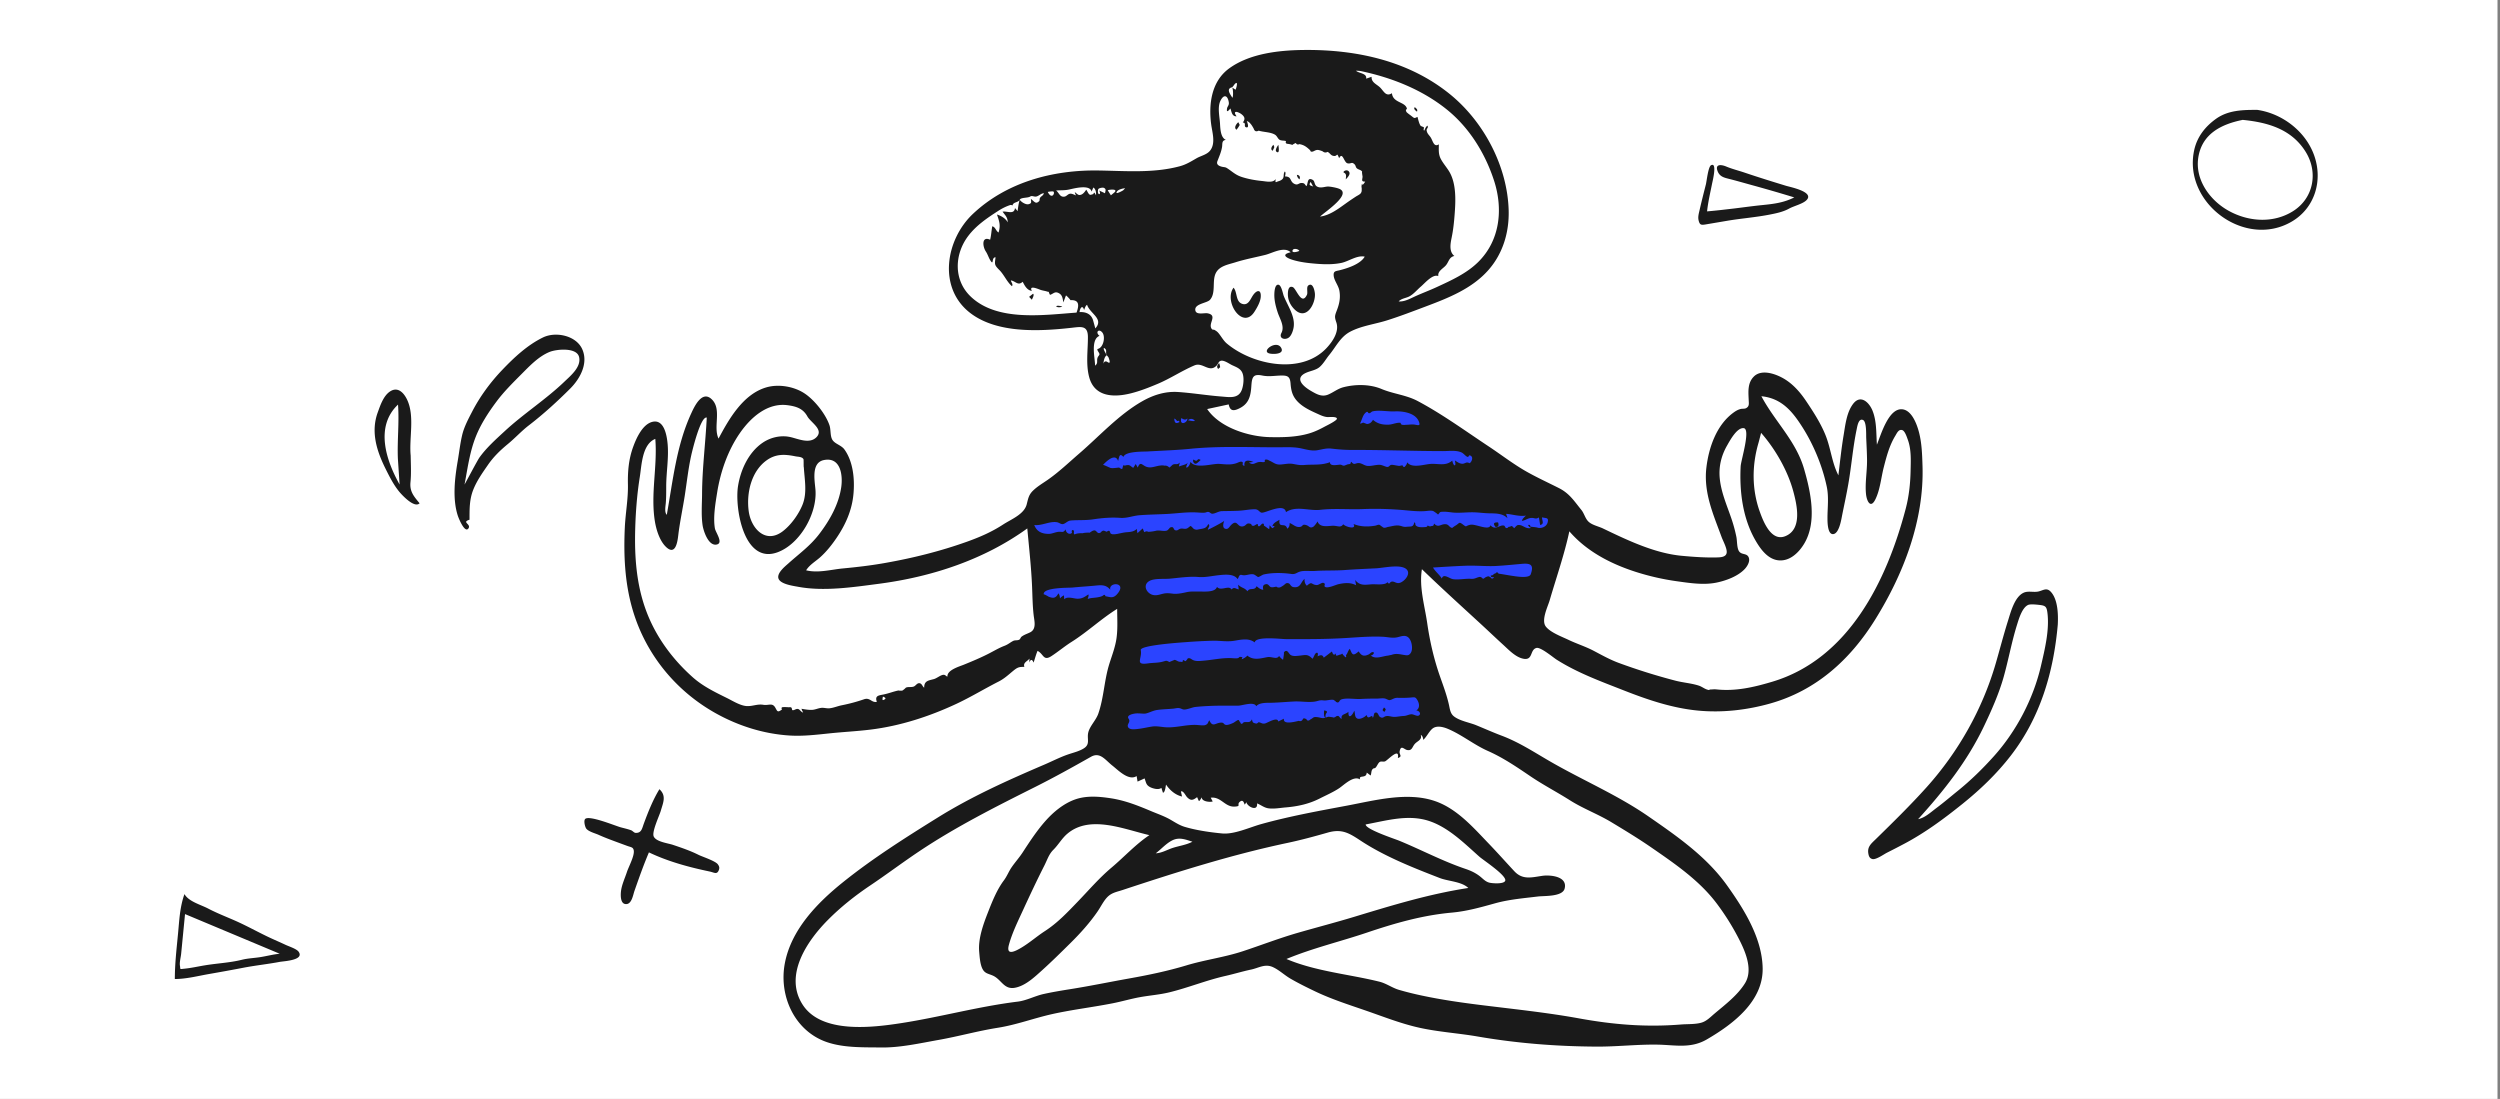 <svg xmlns="http://www.w3.org/2000/svg" width="455" height="200" viewBox="0 0 455 200">
    <rect x="0" y="0" width="455" height="200" fill="#808080" stroke="none"/>
    <g fill="none" fill-rule="evenodd">
        <path fill="#FFF" d="M0 0h454.545v200H0z"/>
        <g fill-rule="nonzero">
            <path fill="#2B44FF" d="M187.295 91.55l2.579 26.043 14.043-8.013v24.974c0 .46-.273 2.04 0 2.438.231.338 1.946.347 2.352.404 2.647.37 5.3.7 7.956.994 7.002.773 14.496 1.881 21.525.992 6.11-.772 12.032-2.945 17.614-5.474a97.456 97.456 0 0 0 5.789-2.853c.402-.215 1.861-.723 2.08-1.161.179-.358-.24-1.616-.296-1.992l-.708-4.759-3.294-22.149 6.223 6.215c.488.486 1.413 1.869 2.088 2.084.495.159 1.72-.331 2.208-.425l10.572-2.037c.82-.158 2.67-.152 3.363-.648.372-.268.39-.811.521-1.326l2.579-10.101c.154-.607 1.018-2.519.799-3.13-.08-.218-.46-.368-.694-.51L268.64 81.37l-8.74-5.338c-1.22-.746-2.72-2.089-4.102-2.506-.858-.259-2.107-.065-2.996-.09l-5.415-.155c-.283-.008-1.273-.21-1.51-.043-.198.139-.116.332-.181.662-.159.807-.16 1.677-.238 2.495-.063.657.062 1.862-.235 2.457-.189.38.051.228-.205.412-.304.219-1.277.148-1.64.19l-5.306.617c-2.103.244-4.23.703-6.343.491-3.203-.32-6.656-.304-9.802-.978-.817-.176-1.112-.636-1.742-1.266-1.23-1.229-2.45-2.472-3.693-3.688-.61-.596-.349-.495-.977-.269-.788.283-1.587.967-2.3 1.401l-8.196 4.993-16.68 10.16-1.043.635"/>
            <path fill="#1A1A1A" d="M346.828 92.63c-3.438 13.053-10.354 27.286-24.285 31.447-3.387 1.011-6.682 1.775-10.2 1.39-.335-.037-.615.01-.934.016-.57.01-.078.216-.718.018-.499-.154-.966-.54-1.485-.71-1.383-.452-2.857-.54-4.262-.905a110.06 110.06 0 0 1-10.355-3.245c-1.575-.583-3.022-1.395-4.504-2.176-1.506-.794-3.102-1.287-4.625-2.015-1.204-.576-3.266-1.326-4.112-2.406-.902-1.151.346-3.602.703-4.826 1.214-4.165 2.659-8.269 3.57-12.517 3.15 3.65 7.52 5.91 12.045 7.368a44.91 44.91 0 0 0 7.534 1.72c2.318.325 4.82.718 7.143.257 1.755-.348 3.957-1.154 5.21-2.493.447-.478.983-1.355.733-2.05-.318-.88-1.245-.466-1.746-1.124-.437-.573-.369-1.913-.508-2.61a27.267 27.267 0 0 0-.997-3.625c-.802-2.308-1.8-4.621-2.04-7.077-.208-2.131.277-4.146 1.34-5.995.502-.874 1.764-3.252 2.995-3.153 1.352.108-.471 5.806-.531 6.969-.236 4.607.382 9.516 2.746 13.555.905 1.546 2.214 3.346 4.147 3.538 2.047.203 3.699-1.408 4.673-3.038 2.378-3.976 1.18-9.432-.025-13.6-1.477-5.112-5.333-8.637-7.77-13.229 3.64.366 5.588 2.678 7.456 5.612 2.057 3.23 3.658 7.107 4.447 10.864.399 1.899.123 3.805.126 5.723 0 .636 0 2.986 1.04 2.894 1.109-.1 1.49-2.75 1.653-3.558.374-1.854.779-3.709 1.103-5.572.576-3.297.831-6.674 1.52-9.948.116-.554.348-2.09 1.176-1.675.64.32.537 2.695.56 3.247.057 1.36.138 2.72.149 4.082.016 2.019-.386 4.108-.189 6.114.13 1.31.833 2.759 1.705.991.865-1.753 1.041-3.94 1.523-5.825.507-1.979 1.03-3.988 2.105-5.746.298-.487.618-1.262 1.281-1.032.482.167.837 1.308.986 1.71.672 1.821.558 3.846.515 5.751-.051 2.336-.302 4.62-.898 6.883zm-67.046 3.387c-.183-.06-.964-.133-1.157-.15-.227-.02.03-.438-.519-.32a.872.872 0 0 0 .565.527c-.825.279-1.434-.41-1.999-.5-.54-.085-.563 0-1.096.57-.578-.704-.47-.264-.944-.264-.173 0-.18.261-.462.23-.245-.027-.271-.4-.416-.444-.788-.238-1.599.962-2.492-.079-.217 1.083-2.698-.274-3.653-.083-1 .199-.568.558-1.377-.056-.77-.584-.556-.196-1.452.282.021-.01-.506.345-.457.35-.62-.072-.585-.713-1.37-.68-.832.037-1.187.689-1.948-.113-.166.6-.2.342-.59.493a.563.563 0 0 1-.563-.169.409.409 0 0 1-.322.304c-.425.038-1.222.097-1.608-.107-.579-.308-.113-.425-.515-.77-.18.951-.574.749-1.406.838-.635.068-.774-.127-1.38-.222-.597-.093-1.369.139-1.951.238-.24.04-.562.208-.807.15-.22-.054-.315-.225-.447-.27-.16-.054-.126-.194-.402-.261-.19-.047-.532.132-.722.163-1.358.22-2.661.222-3.956-.312.638 1.121-1.491.516-1.87.052-.475.743-1.049.219-2.005.277-.92.055-2.305.337-2.678-.81-.073.234-.596.91-.804 1.013-.603.3-.675-.143-1.236-.323-.764-.246-.604.22-1.078.315-.8.16-1.231-.403-1.938-.702-.03.465-.045.751-.447 1.04-.357-1.296-1.628.107-1.41-1.627-.483.315-1.164.557-1.302 1.194.81-.222.086.306.053.324-.107.056-.468-.451-.552-.523l-.069.718c-.322-.161-.625-.45-.886-.594-.236-.13.102-.401-.296-.42-.21-.01-.429.444-.65.483-.336.06-.174-.424-.315-.408-.215.025-.565.339-.727.333-.533-.02-.172-.268-.578-.381-.727-.203-.68.271-1.202.443-1.194.392-1.074-1.412-2.289-.21-.29.289-.477.733-.876.708-.824-.051-.535-1.029-.367-1.507.173.085-3.013 1.722-2.987 1.658.02-.393.52-.696.073-1.044-.366.786-.751.8-1.596.946-.41.07-.491.166-.93-.005-.28-.108-.468-.555-.746-.58.038.004-.473.393-.551.428-.46.207-.753-.028-1.2.057-.382.073-.532.398-.912.309-.507-.119-.21-.724-.907-.555-.238.058-.382.517-.757.612-.586.148-1.304-.128-1.922.016a6.939 6.939 0 0 1-1.286.187c-.347.02-.204-.25-.843.068l-.27-.683-.96.863c-.06-.258-.1-.519-.116-.783-.476.478-1.077.56-1.718.602-.694.047-1.212.198-1.887.325-.214.04-.764.104-.94.03.026.01-.328-.137-.221-.11a4.485 4.485 0 0 1-.128-.285c-.06-.27-.254-.281-.581-.036-.17-.026-.498-.248-.667-.193-.436.14-.377.48-.811.43-.282-.033-.425-.45-.719-.477-.449-.043-.838.459-1.242.568 1.23-.333-1.595-.074-.717-.051-.575-.015-1.173-.044-1.705.214-.294-.2.063-.605-.234-.771-.27-.151-.29.247-.322.256.17-.048.085.29-.085.351-.53.188-.954-.29-.981-.763-.45.677-.577.405-1.24.447-.652.041-1.215.383-1.869.377-1.292-.012-2.169-.461-2.6-1.615 1.377.168 2.763-.718 4.109-.509.442.069.719.4 1.106.342.478-.073.811-.594 1.424-.65 1.35-.124 2.682-.003 4.042-.21 1.625-.248 3.32-.394 4.96-.274 1.268.093 2.294-.391 3.58-.484 1.661-.122 3.337-.143 5.002-.23 1.71-.09 3.55-.363 5.257-.276.532.028.99.08 1.519.048.223-.013.435-.165.67-.142.305.03.436.342.753.33.538-.018 1.114-.461 1.754-.473 1.052-.02 2.1-.018 3.155-.078.929-.052 1.924-.27 2.848-.257.652.008.813.563 1.194.62.683.104 4.14-1.864 4.439-.098 1.8-1.232 4.214-.189 6.217-.42 2.574-.297 5.195-.033 7.786-.138 2.637-.108 5.35-.008 7.975.24 1.088.103 2.14.2 3.23.137.486-.027 1.049-.152 1.535-.04.118.028 1.02.657.908.675.492-.442.159-.507 1.026-.53.668-.017 1.3.127 1.964.167 1.192.07 2.394-.095 3.583-.059.994.03 1.965.177 2.964.185 1.076.007 2.347.038 3.126.905l-.247-.817c1.202.094 2.39.523 3.604.322-.307.295-.62.535-.737.967.655-.083 1.099-.54 1.789-.544.579-.004.7.287 1.31-.088l.227 1.38c.847-.2.29-.832.353-1.4.688.206 1.27-.031 1 .959-.21.763-1.163 1.14-1.88.907zm-1.19 8.504c-.295.83-2.85.355-3.454.268-.78-.113-1.673-.293-2.392-.382a1.255 1.255 0 0 0-.31-.292.74.74 0 0 1-.343.268c-.33.072-.33.412-.764.337-.02.504.33.218.598.4-.676.454-.367-.068-.746-.06a.368.368 0 0 0-.393-.156c-.214.055-.41.146-.59.274-.17.178-.315.188-.435.028a.752.752 0 0 0-.423-.215c-.666.108-.852.404-1.602.355-1.071-.069-2.23.214-3.285.065-.654-.092-1.746-1.12-2.043-.118-.452-.742-1.172-1.247-1.604-2.005 2.015-.117 4.03-.256 6.047-.328 1.766-.064 3.698.135 5.349.051 1.546-.078 3.183-.248 4.762-.39 1.673-.149 2.227.218 1.628 1.9zm-52.58.122c.731.203 1.428-.256 2.138-.111.234.048.72.475.827.483.195.016.77-.404 1.016-.46 1.56-.355 3.448-.317 5.006-.099.826.116.953-.262 1.674-.446.75-.191 1.814-.044 2.603-.097 1.857-.124 3.712-.035 5.556-.171 1.892-.14 3.776-.215 5.67-.312 1.29-.067 4.389-.803 5.458.155.882.79-.254 2.16-1.136 2.473-.66.234-.975-.258-1.465-.211-.557.053-.363.712-.86.1-.309.608-2.247.35-2.802.39-1.21.087-2.235.33-3.058-.8l.167.977c-1.092-.583-2.265-.396-3.213-.193-.47.1-1.91.797-2.42.497-.35-.207.267-.56-.323-.736-.31-.093-.844.421-1.222.395-1.047-.072-.75-.775-1.778.12-.348-.3-.464-.813-.418-1.252-.747.637-.684 1.699-2.02 1.504-.497-.072-.588-.58-.848-.673-.552-.2-.615.16-1.094.443-.18.107-.4.28-.613.301-.438.044-.507-.157-.567-.15-.29.032-.657.18-1.002.074-.31-.095-.4-.642-.946-.514-.522.122-.526.477-.431 1.008-.515-.053-.827-.34-1.212-.65-.389.906-1.208.155-1.66.92-.59-.704-.969-.51-1.7-1.198l.107.861c-.571-.11-.825-.513-1.312.02-.473-.88-1.907.375-2.644-.476-.328 1.077-2.5.82-3.417.838-.813.017-1.415-.05-2.21.139-.701.167-1.674.34-2.334.264-.432-.05-.903-.13-1.44-.071-.775.084-1.445.485-2.247.295-1.209-.285-1.95-1.873-.603-2.57.92-.477 2.58-.3 3.594-.388 1.68-.146 3.562-.452 5.245-.313 1.312.109 2.508-.205 3.847-.337 1.007-.1 2.66-.279 3.317.72.252-.291.226-.9.77-.749zm-18.391 13.674c-.18-.899 7.5-1.393 8.262-1.452 1.6-.123 3.206-.211 4.81-.252 1.319-.034 2.55.218 3.868.016 1.232-.19 2.72-.577 3.791.295.158-1.192 4.781-.611 5.66-.608 3.83.014 7.494.023 11.197-.215 2.117-.135 4.364-.317 6.481-.211.955.047 1.724.302 2.673.081.62-.144 1.287-.444 1.88-.02.692.496.989 2.18.511 2.883-.348.512-.655.455-1.211.367-.854-.136-1.49-.334-2.36.013.141-.056-.584.106-.523.101-.987.074-2.34.763-3.19-.031.34.06.835-.549.406-.599-.323-.037-.527.308-.78.424-.86.396-1.3.272-1.815-.558-1.036.897-1.148.649-1.603-.456-.35.27-.426.908-.701 1.117-.041.031.128.42-.07.403-.186-.015-.246-.318-.388-.341-.091-.016-.138-.281-.225-.298-.094-.017-.191.152-.298.148-.285-.014-1.1.592-.807-.259-.432.55-.617.2-.773-.3l-1.495 1.136c-.232-.644-.63-.468-1.133-.244.152-.447.057-.87-.322-.56-.22.181-.368.753-.593.996-.91-.922-1.24-.67-2.497-.55-.48.046-1.076.135-1.505-.155-.377-.255-.59-1.19-1.234-.434.143-.168-.082 1.122-.122 1.327a2.811 2.811 0 0 1-.724-.707c-.37.735-1.345.076-2.142.226-1.256.236-2.552.634-3.661-.3-.079.301-.988.685-.989.697.054-.534.391-.346-.297-.448-.127-.018-.27.21-.39.234-.41.085-.89.005-1.304-.007-1.72-.05-3.296.332-4.996.47-.573.046-1.252.138-1.79-.078-.554-.223-.539-.475-1.1-.332.178-.045-.35.509-.32.488-.076.055-.39-.216-.502-.195l-.098.354-.405-.05c-.37.05-.703-.324-1.05-.337.063.003-.937.375-.892.398-.698-.349-.498-.248-1.384-.035-.838.2-1.672.153-2.532.278-2.5.363-1.01-.89-1.318-2.42zm-2.208 12.5c-.47-.667.78-.897 1.18-.956.657-.097 1.529.096 1.967-.009.667-.158 1.31-.537 2.06-.64.948-.13 1.903-.15 2.854-.231.317-.027.71-.136 1.018-.118.459.027.65.27 1.02.272.632.003 1.41-.395 2.058-.469a39.526 39.526 0 0 1 2.498-.179c1.755-.087 3.49-.05 5.244-.053.8-.001 2.93-.83 3.329.1.554-.706 1.977-.61 2.77-.63 1.396-.036 2.778-.17 4.173-.235 1.195-.056 2.53.2 3.703.02.647-.098.86-.305 1.594-.212.545.07 1.375-.218 1.843-.091-.024-.007.583.37.394.382.209-.014.196.132.427.067.302-.085.163-.465.79-.6.978-.21 2.281.033 3.297-.021a51.048 51.048 0 0 1 2.955-.07c.454.001 1.016-.107 1.457-.018.217.043.677.325.86.297.52-.081.785-.442 1.487-.42a20.6 20.6 0 0 0 2.306-.046c.767-.059.89-.168 1.27.47.377.633.48 1.457-.213 1.887.45-.03 1.005.574.474.907-.328.207-.986-.259-1.378-.225-.484.041-.864.297-1.39.313-.554.017-1.116.156-1.662.167-.569.01-.999-.243-1.538-.135-.475.095-.525.484-1.096.143-.284-.17-.332-.8-.72-.805-.519-.008-.312.663-.61.973-.08-.959-.82.628-1.115-.536-.271.386-1.276.927-1.763.617-.444-.283-.296-.924-.481-1.385-.308.829-1.133 1.69-1.059.18-.4.493-1.484.415-1.213 1.279-.326-.007-.403-.473-.678-.508-.238-.03-.426.152-.462.149.13.01-.39.183-.397.185.351-.071-1.013-.193-.781-.19-.316-.003-.704.256-1.074.255-.337 0-.673-.134-1.005-.172-.864-.098-.684.091-1.226.362-.2.1-.25.27-.536.25-.21-.016-.289-.29-.313-.293-.295-.03-.077-.129-.536-.083l-.158.272c-.166.212-.38.265-.645.159-.68.146-2.933.777-2.712-.392l-1.036.506c-.148-.943-2.024.308-2.444.37-.537.081-.587-.125-1.095-.235-.092-.02-.275.283-.49.24-.558-.113-.657-.168-.753-.774-.398.743-.728.41-1.45.533-.159.027-.26.341-.49.287-.165-.039-.17-.34-.283-.38-.103-.035-.087-.273-.238-.307-.173-.039-.763.445-.933.52-.381.168-1.008.446-1.381.363-.461-.103-.256-.445-.907-.406-1.027.06-1.456.934-2.095-.443-.288.552-.251.701-.715.883-.342.135-1.209-.006-1.66-.022-1.924-.071-3.817.584-5.726.413-.839-.076-1.546-.244-2.393-.106-.89.144-1.76.356-2.662.442-.46.043-1.418.175-1.643-.412-.198-.516.54-.868.127-1.456zm3.775 21.177c-2.497 1.67-4.565 3.95-6.857 5.882-2.298 1.936-4.122 4.089-6.19 6.233-1.91 1.982-3.666 3.857-5.976 5.355-1.462.948-2.766 2.114-4.268 3.008-1.125.67-2.829 1.55-2.28-.497.563-2.099 1.6-4.22 2.503-6.179 1.281-2.785 2.573-5.545 3.96-8.278.521-1.026.813-2.049 1.64-2.866.9-.89 1.529-2.053 2.514-2.894 4.143-3.537 10.388-.804 14.954.236zm7.831 1.2c-1.132.593-2.4.74-3.6 1.133-1.023.334-1.974.929-3.074.973 1.002-.752 1.862-1.774 2.99-2.344 1.27-.642 2.423-.175 3.684.237zm49.708 4.946c-4.166-1.405-8.044-3.476-12.102-5.143-.7-.288-6.177-2.092-6.066-2.95 3.838-.703 7.791-1.91 11.639-.594 3.5 1.197 6.347 4.067 9.057 6.47.707.627 5.08 3.482 4.688 4.392-.27.63-2.378.458-2.875.33-.643-.168-1.013-.558-1.517-.987-.843-.716-1.775-1.164-2.824-1.518zm-7.69-23.482c.632-.582 1.011-1.466 1.616-2.003.776-.69 2.03-.354 2.878.005 2.547 1.076 4.724 2.885 7.256 4.008 2.805 1.245 5.234 2.908 7.764 4.622 2.313 1.567 4.814 2.864 7.175 4.36 2.406 1.523 5.099 2.514 7.537 3.984 2.482 1.496 4.955 2.998 7.34 4.646 4.253 2.94 8.681 5.959 11.828 10.138a44.713 44.713 0 0 1 4.317 6.998c1.079 2.193 2.25 5.237.851 7.518-1.342 2.191-3.63 3.917-5.567 5.551-.734.62-1.432 1.371-2.382 1.64-1.157.326-2.506.236-3.695.332-6.36.516-12.283.03-18.55-1.108-6.042-1.097-12.11-1.71-18.199-2.473-3.435-.43-6.869-.93-10.257-1.647a57.843 57.843 0 0 1-4.34-1.076c-1.237-.364-2.278-1.166-3.55-1.483-5.402-1.35-11.582-1.865-16.929-4.133 4.732-1.967 9.76-3.155 14.61-4.789 5.105-1.72 10.09-3.163 15.47-3.651 2.768-.252 5.246-.959 7.909-1.699 2.538-.705 5.187-.921 7.794-1.237 1.16-.14 4.468.07 4.852-1.446.572-2.256-2.679-2.516-4.065-2.314-1.965.287-3.586.777-5.09-.835-1.537-1.647-3.03-3.333-4.593-4.96-2.9-3.014-5.89-6.501-9.988-7.854-5.001-1.65-10.8-.084-15.79.855-5.27.99-10.532 1.94-15.704 3.38-2.142.597-4.903 1.911-7.126 1.7-2.19-.208-4.672-.567-6.789-1.198-.957-.286-1.745-.816-2.602-1.31-1.114-.642-2.335-1.053-3.518-1.553-2.392-1.01-4.723-1.939-7.304-2.336-2.173-.334-4.48-.532-6.586.23-2.066.747-3.896 2.269-5.338 3.894-1.565 1.766-2.86 3.745-4.143 5.718-.616.947-1.368 1.774-2.006 2.7-.536.777-.848 1.64-1.415 2.396-1.269 1.69-2.13 3.853-2.899 5.82-.854 2.185-1.803 4.782-1.599 7.159.077.898.157 2.087.505 2.92.442 1.06 1.072 1.033 1.98 1.432 1.56.686 1.999 2.584 4.015 2.214 1.892-.347 3.532-1.906 4.912-3.148 1.799-1.619 3.52-3.326 5.242-5.027 1.766-1.746 3.506-3.682 4.911-5.735.553-.809.985-1.722 1.638-2.458.833-.938 1.767-1.05 2.898-1.424 9.884-3.266 19.817-6.416 30.01-8.572 2.442-.517 4.904-1.184 7.303-1.871 2.544-.73 3.862.041 5.962 1.43 4.387 2.9 9.572 4.943 14.457 6.836 1.538.595 3.987.633 5.19 1.809-7.128 1.086-13.92 3.176-20.795 5.258-3.389 1.026-6.817 1.916-10.22 2.898-3.403.981-6.677 2.254-10.034 3.36-3.34 1.102-6.87 1.551-10.244 2.568-3.443 1.037-6.872 1.75-10.406 2.38-3.57.638-7.113 1.372-10.694 1.942-1.64.261-3.279.532-4.9.891-1.587.352-3.12 1.193-4.714 1.388-7.121.871-14.102 2.813-21.195 3.91-5.296.82-14.51 1.962-17.944-3.351-3.454-5.344.783-11.577 4.563-15.398 2.35-2.374 4.99-4.464 7.76-6.323 2.964-1.99 5.816-4.139 8.78-6.125 6.71-4.497 13.986-8.164 21.195-11.776 3.46-1.735 6.803-3.594 10.169-5.497 1.67-.945 2.595.58 3.916 1.615 1.038.815 2.946 2.824 4.399 1.895l.167 1.003 1.278-.582c.286.75.252 1.216 1.05 1.61.491.242 1.538.533 2.006.107l.286.888c.409-.031.488-1.2.565-1.475.7 1.023 1.67 1.879 2.9 2.168.007-.067-.2-.908-.19-.913.389-.238.88.783 1.087 1.002.685.725 1.093.612 1.85.027.055.06.31.728.348.716.164-.052.475-.644.509-.698-.048.779 1.456.936 1.987.768l-.357-.684c1.85-.247 2.575 1.718 4.35 1.618 1.313-.074.26-.36 1.003-.923.65-.49.765.583.828.55.124-.13.22-.28.288-.448.24.92 2.152 1.746 1.955.233.752.3 1.286.8 2.118.906 1.012.128 2.093-.087 3.102-.17 2.175-.182 4.225-.625 6.185-1.622 1.162-.59 2.4-1.126 3.492-1.839.914-.596 2.649-2.407 3.866-1.627-.312-.92 1.156-.068 1.203-1.252l.707.533c.142-.31.102-.799.291-1.069.26-.371.387-.152.609-.361.248-.234.465-.86.762-1.037.306-.183.667.035.997-.125.502-.244 2.662-2.625 2.296-.585.929-.315.213-.604.329-1.223.233-1.24.8-.347 1.365-.24.924.178.906-.587 1.422-1.142.47-.508 1.356-.735 1.05-1.617.35.188.423.556.464.913zm-55.755-26.487c-.729.812-1.274.465-2.084.346-.087-.29-.235-.33-.445-.12-.24.137-.498.228-.774.271-.665.164-1.355.095-2.004.343.018-.218.247-.605.1-.826-.683.473-1.107.773-1.946.782-.68.007-1.874-.512-2.438.109l-.052-.725a2.363 2.363 0 0 0-.722.553c-.039-.358-.06-.629-.297-.918-.45.924-.941.945-1.814.592.122.05-.874-.534-.836-.372-.314-1.327 4.656-1.217 5.178-1.27 1.303-.131 2.606-.208 3.91-.328 1.238-.114 2.162-.307 3.019.726-.382-1.491 3.23-1.417 1.205.837zm-56.986-23.13c.137 2.254.638 4.651-.238 6.821-.705 1.745-2.111 3.715-3.626 4.853-3.102 2.331-5.73-.52-6.162-3.656-.45-3.27.442-7.264 3.257-9.28 1.682-1.205 3.311-1.121 5.248-.725.455.093 1.194.057 1.454.509.06.106.006 1.475.067 1.477zm41.192 30.043c-.535.27-1.096.429-1.568.797-.164.128-.22.419-.394.526-.317.196-.77.066-1.1.228-.547.267-.938.65-1.588.895-.965.366-1.81.867-2.722 1.343-1.52.792-3.15 1.472-4.738 2.117-.802.325-3.02.96-2.943 2.133-.179.049-.362-.344-.737-.312-.514.042-1.193.637-1.726.783-.999.273-1.772.298-1.772 1.57-.317-.216-.398-.744-.82-.814-.476-.079-.677.435-1.057.594-.449.188-1.006.008-1.45.208-.194.206-.41.385-.647.538a2.46 2.46 0 0 1-.721-.023c-.943.2-1.81.555-2.755.739-.92.18-1.55.245-1.164 1.334-.985.192-1.225-.853-2.336-.47a30.727 30.727 0 0 1-4.057 1.091c-.725.146-1.483.47-2.213.547-.521.055-1.007-.132-1.52-.074-.619.07-1.116.356-1.756.367-.607.01-1.244-.099-1.84-.206.084.24.19.47.316.691-.412-.086-.602-.582-.952-.655-.366-.077-.695.301-1 .218-.13-.036-.044-.437-.276-.514-.212-.07-.302.013-.512-.02-.07-.011-.95-.059-1.09.015-.244.13.003.373-.045.41-.827.612-.837.281-1.206-.358-.541-.938-1.194-.346-2.178-.51-1.096-.183-1.96.3-3.04.232-1.164-.075-2.532-.946-3.56-1.454-2.223-1.099-4.39-2.138-6.257-3.802-3.648-3.252-6.617-7.251-8.367-11.83-1.88-4.919-2.237-10.05-2.086-15.268.091-3.138.342-6.275.837-9.377.34-2.133.412-5.925 2.817-6.896.414 4.995-.891 10.086-.068 15.05.248 1.494.852 3.486 1.996 4.593 1.693 1.64 2.09-.73 2.243-2.039.285-2.43.814-4.847 1.19-7.266.374-2.418.638-4.863 1.16-7.256.19-.872 1.721-7.261 2.845-6.958-.227 4.647-.831 9.215-.855 13.88-.01 1.87-.177 3.847.093 5.705.14.957 1.01 3.763 2.508 3.53 1.387-.217-.137-2.194-.267-2.957-.343-2.018.094-4.528.414-6.532.605-3.79 1.955-7.673 4.16-10.84 1.977-2.837 5.019-5.537 8.684-5.037 1.566.214 2.787.603 3.574 2.033.617 1.122 3.05 2.397 1.64 3.802-1.283 1.279-3.358.255-4.784-.05-1.746-.373-3.617.076-5.078 1.099-2.505 1.755-3.933 4.893-4.399 7.836-.628 3.968 1.05 14.355 7.235 12.027 4.109-1.547 7.203-7.11 6.858-11.369-.138-1.704-.805-4.941 1.554-5.401 3.022-.59 3.449 2.741 3.143 4.906-.445 3.149-2.11 6.077-4.013 8.566-1.66 2.17-3.59 3.527-5.586 5.319-.591.53-2.1 1.723-1.846 2.71.278 1.081 2.647 1.389 3.596 1.567 4.694.878 9.988.07 14.674-.544 9.631-1.26 19.136-4.367 27.034-10.078.319 3.533.721 7.055.869 10.602.072 1.721.09 3.468.287 5.18.121 1.053.56 2.524-.638 3.129zm-26.706 12.313c-.378.198.031-.998-.074-.603.565.203.59.404.074.603zm39.954-42.765c.6-.661 2.24-2.235 2.76-.742.194-.636.22-1.58.967-.72.298-1.056 3.581-.957 4.394-1.003 2.604-.15 5.219-.229 7.814-.488 5.332-.531 10.757-.257 16.108-.274 1.16-.004 2.315-.067 3.465.101 1.11.162 2.277.618 3.409.451 1.006-.148 1.665-.425 2.7-.306 1.24.142 2.442.243 3.692.238 5.53-.02 11.056.204 16.586.212 1.078.002 2.369-.208 3.38.25.375.17.784.734 1.07.796.328.07.133-.441.572-.21.588.31.133 1.26-.255 1.411.232-.09-.42-.18-.355-.183-.31.017-.574.255-.906.24-.507-.022-.93-.331-1.339-.603-.006.11.218.851-.038.888-.22.033-.427-.697-.45-.867-1.236 1.091-2.547.483-4.082.621-1.089.098-3.36.825-4.12-.312a1.157 1.157 0 0 1-.29.635c-.217.33-.405.302-.563-.085-.054.002-.583.117-.593.116-.373-.03-.855-.163-1.234-.195-.586-.05-.478.376-.945.383-.255.004-.905-.364-1.35-.387-.77-.04-1.556.286-2.316.187-.523-.068-.995-.493-1.508-.51-.64-.021-.847.466-1.353-.218-.104-.029-.169.374-.21.381.01-.001-.482.071-.54.094-.101.039-.494.219-.614.22-.259.006-.4-.18-.673-.184-.454-.008-1.901.392-1.861-.447-1.618.6-2.999.366-4.66.507-.762.066-1.24-.036-1.966-.176-.908-.175-1.51.045-2.416.09-.87.042-1.145-.326-1.88-.659-.29-.13-.48-.304-.836-.23-.203.04-.059.382-.118.405-.313.12-.53-.007-.959.022-.79.054-1.104.715-1.917.095l.81-.099c-.776-.33-1.802-.497-1.613.702-.663-.093-.09-.544-.415-.706-.326-.16-.69.11-1.1.242-1.084.352-1.987.177-3.116.114-1.283-.071-4.286.976-5.204-.384-.028.287-.336 1.085-.745 1.047-.133-.012.239-.86.28-.949-.21.449-1.172.534-1.646.767l.16-.723c-.44.468-.655.182-1.172.339-.227.068-.554.535-.748.563a.933.933 0 0 0-.85-.337 1.714 1.714 0 0 0-.682-.033c-.908.066-1.737.57-2.641.227-.783-.298-1.085-1.065-1.552.155l-.368-.65-.455.705c-.592-.388-.628-.612-1.31-.47a.586.586 0 0 1-.491-.027l-.12.358c-.017.3-.106.4-.268.298a1.095 1.095 0 0 1-.37-.223c-.45.034-1.026.153-1.51.087-.186-.025-1.357-.643-1.444-.547zm13.795-8.073l.159.245c-.732.386-.904.164-.98-.612.358.007.419.636.82.367zm.453-.455c.353.155.757.46 1.089.051.223.65-1.437 1.536-1.089-.051zm2.276.287c.74.5-1.035.098-1.032.098.32-.294.663-.327 1.032-.098zm6.364-2.789c.254 1.28.953 1.244 2.083.649 1.647-.868 1.926-2.29 2.04-3.987.11-1.628.31-2.258 1.988-1.918 1.172.237 2.162.038 3.343.005 1.26-.034 1.705.158 1.806 1.455.102 1.298.333 2.284 1.275 3.273.958 1.004 2.236 1.604 3.48 2.166.64.289 1.242.6 1.95.662.275.025 1.703-.156 1.733.296.022.34-1.956 1.298-2.166 1.412-.917.5-1.832.947-2.835 1.25-2.305.695-4.75.736-7.138.694-3.85-.068-9.172-1.696-11.474-5.113 1.305-.28 2.61-.562 3.915-.844zm-.346-11.087c-.609-.511-1.003-1.284-1.51-1.889-.255-.305-.442-.403-.684-.555-.256-.161-.4.066-.614-.312-.551-.978 1.15-2.353-.654-2.73-.61-.127-2.08.357-2.258-.518-.252-1.237 2.109-1.318 2.664-1.946 1.104-1.248.355-3.363 1.027-4.803.637-1.364 2.281-1.607 3.578-2.016 1.808-.571 3.637-.902 5.473-1.359 1.283-.32 3.416-1.602 4.606-.468-1.837.407-.77 1.047.455 1.409 1.387.41 2.856.569 4.293.683 1.48.117 2.986.14 4.448-.155 1.351-.273 2.86-1.447 4.278-1.147-.787 1.368-3.129 2.114-4.552 2.472-.725.183-1.19.126-1.092 1.03.094.876.856 1.755 1.028 2.668.227 1.208.029 2.318-.401 3.454-.423 1.118-.522 1.264-.152 2.333.576 1.663-.663 3.501-1.807 4.71-4.628 4.883-13.485 3.033-18.126-.861zm11.76-29.189c.019.05.003.031 0 0zm1.442 12.325c-.192.144-1.297.444-1.251.012.062-.578 1.058-.37 1.25-.012zm2.519-11.69c-.26-.194-.986-.114-.455-.847l.455.847zm-17.431-4.632c.33-.859.697-1.658.845-2.572.092-.563-.09-1.207.697-1.295-1.003-.438-1.014-2.165-1.073-3.06-.081-1.233-.47-2.884.071-4.032.556-1.179 1.307-1.16 1.533.245.09.55-.25.727-.314 1.11-.126.757.125.591.613.014.202.587.28 1.468 1.1 1.43-.054-.158-.369-.508-.264-.705.162-.302.95.16 1.05.23.72.504.876.963.363 1.598.71.077.114.7.573.862.7.247.23-.925.155-1.132.426.167.569.357.838.693.159.232.303.474.433.723.145.456.444.57.896.343.907.284 2.159.24 2.972.737.37.227.505.724.815.913.35.212.817.116 1.191.25-.137.31-.026.48.333.506.279.025.549.088.81.188.195-.147.407-.263.636-.348.154.271.372.339.654.202.836.156 1.238.473 1.77.946.476.424.088.458.61.42.21-.014.579-.37 1.06-.301.276.054.542.139.799.255.277.238.572.268.884.09.506.248.556.686 1.173.746.683.067.463-.785.932.416.632-1.273.863.755 1.515.918.675.17.748-.377 1.326.221.174.18.164.476.358.666.32.31.75.249 1.027.673-.154-.237.037.84.033.804.043.475-.379 1.007.486.966-.01.05-.425.656-.506.587-.02-.07-.037-.139-.05-.21-.093.04-.134.617-.117.718.074.012.104-.043.09-.163-.142.445.072.727-.2 1.15-.175.27-.653.472-.908.639-.613.402-1.213.805-1.81 1.233-1.395.998-2.957 2.201-4.714 2.41.883-.867 5.958-4.144 3.412-5.085-.472-.175-1.331-.34-1.825-.377-.614-.045-1.25.306-1.927.087-.817-.264-.51-1.033-1.008-1.308-1.06-.585-.81.79-1.144 1.15-.35-.368-.275-.547-.829-.58-.562-.034-.695.486-1.351.162-.904-.446-.425-1.334-1.707-1.355.021-.195.207-.74-.037-.892-.33.428-.075.906-.38 1.318-.154.206-.486.37-.729.437-.568.156-.649.455-.556-.4-.421.758-1.713.446-2.48.37-1.25-.124-2.576-.36-3.773-.76-1.107-.371-1.698-1.008-2.612-1.587-.345-.219-.51-.135-1.004-.271-.489-.134-.965-.394-.735-.993zm2.635-13.43c.188-.114.323 1.58.095 1.897-.418-.662-1.16-1.632-.095-1.898zm.602-.677c.606-.548.185.869.074 1.106l-.674-.432c.286-.175.358-.455.6-.674zm22.87-2.283c5.6 1.175 11.149 3.372 15.64 6.987 4.092 3.292 6.98 7.964 8.598 12.934 1.68 5.158 1.116 10.881-2.882 14.83-2.106 2.079-4.887 3.333-7.538 4.557-1.27.587-2.578 1.076-3.853 1.649-.916.411-2.034 1.07-3.079.955.534-.56 1.307-.572 1.952-.915.78-.415 1.416-1.21 2.088-1.779.667-.564 2.147-2.341 3.172-1.911-.142-.947.937-1.387 1.423-2.01.514-.661.55-1.434 1.498-1.65-1.017-.796-.706-2.298-.485-3.381.284-1.386.415-2.659.526-4.07.201-2.542.364-5.781-1.041-8.017-.456-.725-1.037-1.392-1.443-2.146-.49-.909-.383-1.709-.383-2.705-.896.602-1.085-.626-1.464-1.224-.284-.45-.657-.7-.749-1.265-.066-.411.38-.48.135-.912-.3.227-.42.578-.571.904-.277-.111.05-.496-.11-.622-.004-.003-.538-.235-.511-.202-.344-.435-.455-1.158-.623-1.677-.63.32-.512.282-1.214-.251-.124-.094-.742-.525-.8-.666-.272-.658.204-.268.071-.677-.382-1.173-2.529-.951-2.699-2.71-1.046.664-1.445-.277-2.064-.947-.634-.686-1.698-.95-1.64-2.038l-.989.337c.171-1.004-1.32-.94-1.86-1.449.3.004.598.027.894.07zm.852 62.185c.52-.465.362.153.696.082.285-.06.342-.276.615-.342 1.129-.273 2.816.07 4.003.01 1.374-.067 3.73.218 4.385 1.826.394.969-.208.64-.871.567-.515-.055-.972.049-1.48.044a2.223 2.223 0 0 1-.753-.012.474.474 0 0 1-.216-.34c-.708-.106-1.46.313-2.245.333-1.046.028-1.977-.172-2.772-.88-.316.472-.531.706-1.1.759-.015.001-.57-.223-.656-.245-.114-.03-.402.21-.621.141.389-.62.446-1.434 1.015-1.943zm71.486 5.595c.185-.642.339-1.293.507-1.94 2.584 2.941 4.845 6.878 5.862 10.65.661 2.451 1.69 6.893-1.461 8.157-2.567 1.03-3.998-2.662-4.647-4.48-1.434-4.013-1.434-8.303-.261-12.387zM204.422 34.633c.033-.006-1.673.986-1.11.183.225-.323 1.081-.55 1.461-.55l-.351.367zm-1.64.42c-.198.167-.398.331-.599.493l-.579-.916c.38-.16 1.997-.28 1.177.424zm-1.203 30.843c-.357-.241-.64-.113-.747.293 0-.404.21-1.342.533-1.451.21-.071-.694-1.14-.44-1.419.645.37.259.724.448 1.201.085.216.342.42.398.585.095.28.48 1.246-.192.791zm-1.748-2.403c-.366.093.274.697.273.963 0 .202-.242.357-.342.633-.217.598.156 1.001-.458 1.458 0-1.31-.879-4.782.81-5.42-.823-.649-.146-1.398.5-.621.62.746.225 2.729-.783 2.987zm-.88-5.17c-.333-1.177-1.332-1.59-2.475-1.52.044-.602.5-1.472.83-.385.137-.321.23-.74.54-.953.521 1.634 3.118 2.536 1.501 4.306-.132-.483-.26-.966-.397-1.448zm-3.019-1.432c-6.015.436-14.46 1.685-19.273-2.926-3.139-3.006-2.971-7.688-.435-11.028 1.447-1.906 3.423-3.248 5.408-4.527.765-.493 1.414-.819 2.255-1.103a.585.585 0 0 1 .384.092.66.66 0 0 1 .343-.452c.325-.174.787-.236.975-.596-.2.677-.303 1.375-.376 2.075l-.486-.566c-.135 1.277-1.465.504-2.259.664.523.723.897.986.942 1.943-.39-.72-1.204-1.192-1.961-1.424.411 1.217.702 1.939.288 3.273-.5-.286-.534-.972-1.141-1.136-.16.796-.189 1.678-.394 2.45-1.553-.708-1.402 1.2-.778 2.145.332.502.495 1.084.79 1.566.727 1.183.175-.586.982-.502-.181 1.248-.244 1.372.67 2.285.89.891 1.353 2.128 2.306 2.965.276-.353-.158-.722-.196-1.06.887.15 1.302 1.039 2.155.25.372.726.774 1.524 1.665 1.672-.59-1.119 1.13-.36 1.57-.2.335.12.934.215 1.064.262.726.262.228-.209.669.651.647-.195.891-.732 1.666-.278.63.369.63 1 .774 1.648.15-.423.302-.846.468-1.264.169.07.878.85.8.855 1.66-.082 1.6.948 1.125 2.266zm-8.446-21.117c.334-.233.74.078 1.114-.006.518-.116.812-.56 1.391-.607-.161.515-.463.466-.719.87-.087.138-.041.469-.119.548-.648.664-.872.122-1.534-.38.057.605.174.797-.397.96-.517.147-1.37-.396-1.631-.812.22-.44 1.497-.293 1.895-.573zm4.128-.947c.561.053-.115 1.71-.92.103.303-.066.61-.1.92-.103zm2.888-.32c.885-.181 3.84-1.023 4.169.356.059-.035.279-.813.38-.718.41.38.456.885.424 1.413-.494-1.03-.318-.125-.653-.196-.088-.018-.222.145-.443.078-.29-.089-.499-.707-.682-.916-.306.436-.684.997-1.296.96-.432-.027-1.13-1.142-.57.078-.328-.109-.71-.355-1.076-.305-.41.055-.624.46-1.009.526-.853.144-.981-.677-1.535-1.122.764-.045 1.537 0 2.29-.155zm5.359-.014c.062-.283.837-.397 1.035-.307.481.219.303.508.215.988l-1.073-.507c.534.86-.433.984-.177-.174zm150.038 50.328c-.063-2.06-.123-4.154-.645-6.159-.366-1.403-1.263-3.918-2.96-4.162-2.56-.367-3.978 4.692-4.695 6.43-.144-2.046-.018-4.222-.79-6.163-.619-1.555-2.181-3.028-3.527-1.281-1.197 1.554-1.427 3.849-1.742 5.719-.408 2.423-.654 4.865-.952 7.303-1.169-2.26-1.373-4.846-2.298-7.195-.871-2.216-2.244-4.332-3.566-6.303-1.079-1.61-2.392-3.124-4.083-4.108-1.472-.856-4.046-1.783-5.45-.36-1.17 1.187-.987 2.775-.926 4.273.028.667.132 1.124-.454 1.46-.289.166-.74.08-1.056.169-.51.142-.902.384-1.334.705-3.027 2.25-4.422 6.304-4.854 9.92-.547 4.58 1.239 8.507 2.775 12.698.245.667 1.023 2.084.915 2.83-.117.817-1.143.838-1.835.855-2.09.052-4.274-.104-6.353-.299-4.95-.463-9.898-2.846-14.33-4.974-.81-.388-1.953-.61-2.613-1.222-.621-.575-.785-1.496-1.32-2.155-1.315-1.618-2.153-2.998-4.089-3.976-1.97-.995-3.982-1.915-5.906-3.005-2.378-1.348-4.576-3.056-6.855-4.566-4.236-2.805-8.444-5.88-12.935-8.266-2.086-1.109-4.418-1.288-6.585-2.196-2.11-.884-4.7-.885-6.902-.327-1.072.272-1.802.917-2.788 1.338-1.157.493-2.1-.052-3.117-.64-1.554-.9-3.095-2.365-.881-3.335.75-.33 1.691-.454 2.347-.972.7-.551 1.26-1.569 1.829-2.26 1.264-1.535 2.018-3.303 3.868-4.258 2.046-1.057 4.47-1.344 6.651-2.034 2.363-.748 4.677-1.637 6.996-2.51 4.178-1.572 8.522-3.27 11.525-6.733 2.59-2.986 3.718-6.842 3.613-10.757-.213-8.005-4.501-16.129-10.654-21.134-7.544-6.137-17.141-8.183-26.67-8.076-4.473.05-9.81.636-13.542 3.353-3.223 2.347-3.76 6.452-3.28 10.157.195 1.504.86 3.489-.2 4.814-.594.741-1.66.925-2.46 1.387-1.004.58-1.89 1.137-3.028 1.445-4.834 1.305-9.926.85-14.868.778-8.233-.12-16.672 2.109-22.815 7.91-4.96 4.685-6.447 13.519-.398 18.086 4.888 3.689 12.554 3.283 18.317 2.64 1.787-.2 3.016-.49 3.02 1.696.004 2.388-.391 4.884.218 7.23.96 3.692 4.508 3.78 7.645 2.985 1.655-.42 3.255-1.05 4.827-1.712 2.306-.969 4.419-2.394 6.696-3.361 1.543-.656 2.7 1.465 4.068-.005.253-.272.3-.677.681-.816.599-.217 1.602.546 2.126.787.786.362 1.577.628 1.89 1.499.294.814.166 2.11-.115 2.913-.611 1.746-2.256 1.4-3.758 1.284-2.62-.204-5.222-.636-7.84-.817-2.35-.163-4.55.539-6.576 1.697-4.257 2.434-7.739 6.304-11.43 9.487-1.899 1.638-3.735 3.407-5.8 4.834-.898.62-1.87 1.19-2.651 1.961-.775.765-.86 1.46-1.125 2.477-.472 1.812-2.814 2.698-4.279 3.653-2.07 1.352-4.266 2.306-6.588 3.135-4.917 1.756-9.872 2.982-15.012 3.889-2.517.444-5.012.735-7.554.975-2.19.207-4.52.881-6.707.342.63-1.022 1.747-1.635 2.616-2.426 1.121-1.018 2.075-2.225 2.923-3.475 1.652-2.435 2.81-5.047 3.076-8 .24-2.658-.035-5.838-1.639-8.083-.554-.776-1.65-.987-2.145-1.686-.493-.694-.305-1.89-.575-2.7-.687-2.06-2.726-4.612-4.521-5.808-1.947-1.298-4.795-1.775-7.044-1.098-4.166 1.253-6.726 5.705-8.632 9.304-1.042-2.191.702-5.443-1.332-7.237-1.716-1.514-3.078 1.418-3.652 2.673-2.694 5.89-3.306 12.136-4.435 18.438-.46-.453-.224-1.617-.181-2.158.08-1.007.073-1.995.075-3.006.005-2.554.48-5.12.263-7.672-.126-1.475-.596-4.586-2.74-4.096-1.818.416-2.956 2.972-3.527 4.535-.824 2.254-1.014 4.485-.963 6.866.057 2.631-.445 5.219-.566 7.846-.236 5.103-.003 10.162 1.461 15.088 2.398 8.065 7.911 14.766 15.27 18.812 4.053 2.23 8.55 3.64 13.174 3.944 2.506.164 4.925-.134 7.41-.393 2.45-.256 4.915-.374 7.363-.674 5.45-.668 10.76-2.394 15.714-4.715 2.608-1.223 5.06-2.723 7.625-4.026 1.03-.523 1.725-1.177 2.603-1.904.871-.72 1.112-.777 2.102-.777-.29-.777.558-1.016.935-1.508l-.064.715c.288-.624.556-.618.804.018.244-.712.426-1.444.721-2.138 1.131.572 1.036 1.932 2.548.939 1.245-.817 2.39-1.781 3.659-2.582 2.891-1.826 5.384-4.2 8.284-6.004 0 1.757.124 3.53-.111 5.277-.224 1.663-.844 3.216-1.338 4.808-.91 2.936-.973 6.073-1.982 8.98-.417 1.204-1.504 2.21-1.816 3.382-.317 1.195.416 2.153-.814 2.938-.867.553-1.951.787-2.912 1.122-1.465.51-2.856 1.231-4.282 1.842-6.69 2.866-13.214 5.786-19.412 9.64-5.882 3.657-11.853 7.434-17.256 11.778-4.69 3.77-9.43 8.643-10.571 14.793-1.108 5.965 1.843 12.367 7.77 14.331 3.08 1.022 6.564.895 9.772.94 3.453.047 7.112-.785 10.506-1.387 3.585-.636 7.109-1.63 10.704-2.199 3.45-.545 6.614-1.762 10.007-2.513 3.614-.799 7.32-1.233 10.954-1.952 1.636-.323 3.239-.8 4.88-1.1 1.795-.329 3.611-.452 5.39-.886 3.45-.843 6.752-2.202 10.217-2.987 1.557-.352 3.091-.825 4.65-1.154 1.434-.304 2.552-1.11 3.99-.448 1.161.535 2.088 1.453 3.187 2.092 1.426.829 2.93 1.571 4.416 2.284 2.987 1.434 6.085 2.424 9.208 3.5 3.28 1.13 6.502 2.42 9.9 3.166 3.484.765 7.039.979 10.547 1.584 7.185 1.24 14.309 1.796 21.602 1.84 3.687.024 7.372-.413 11.05-.361 3.256.045 6.087.78 9.064-.952 4.757-2.765 10.275-6.931 10.158-12.982-.106-5.481-3.394-10.717-6.477-15.04-3.745-5.25-9.084-8.946-14.317-12.567-5.577-3.86-11.842-6.526-17.703-9.894-2.998-1.723-5.763-3.576-9.018-4.8-1.554-.585-3.07-1.262-4.605-1.891-1.236-.507-3.02-.786-4.078-1.626-.66-.524-.723-1.318-.897-2.097-.386-1.724-.993-3.36-1.58-5.022-1.135-3.21-1.89-6.48-2.377-9.848-.465-3.21-1.497-6.549-.963-9.811 3.516 3.4 7.129 6.67 10.726 9.98 1.348 1.24 2.67 2.507 4.026 3.74 1.017.926 2.29 2.301 3.707 2.576 1.811.351 1.15-1.652 2.393-1.963.76-.19 3.052 1.742 3.653 2.123 3.809 2.418 8.026 3.95 12.215 5.596 4.392 1.726 8.91 3.258 13.636 3.693 4.366.402 8.83-.114 13.043-1.303 8.39-2.369 14.565-7.99 19.096-15.275 5.163-8.301 8.92-18.026 8.616-27.936z"/>
            <path fill="#1A1A1A" d="M221.665 66.723l-.014.03c.016-.011.02-.021.014-.03"/>
            <path fill="#1A1A1A" d="M222.07 66.83a2.952 2.952 0 0 0-.203-.777c-.278.44-.527.63-.162 1.096l.365-.319M241.418 129.766c.31-.33-.233-.455-.44-.46.021.355-.155 1.205.33 1.37a.967.967 0 0 1 .11-.91M233.222 60.589c-.534 1.03.645 1.35 1.328.853.514-.375.818-1.33.902-1.942.273-1.982-1.114-3.869-1.805-5.628-.179-.454-.424-2.013-.999-2.056-.661-.05-.71 1.387-.719 1.757-.025 1.117.27 2.255.617 3.31.374 1.137 1.3 2.501.676 3.706M235.761 56.453c2.053 1.828 3.695-1.216 3.551-3.017-.035-.446-.337-2.09-1.183-1.492-.425.3-.062 1.278-.265 1.707-.982 2.08-1.927-1.146-2.588-1.4-.804-.308-.885.749-.884 1.313.002 1.122.536 2.147 1.37 2.89M228.311 56.737c.484-.761 1.078-1.782 1.144-2.694.102-1.418-.724-1.3-1.404-.31-.48.698-.84 1.883-1.9 1.589-1.31-.364-.91-2.123-1.642-2.96-1.85 2.485 1.65 7.762 3.802 4.375M231.084 64.343c.766.165 2.761.104 2.07-1.068-.872-1.476-3.772.7-2.07 1.068M257.895 20.325c.14-.417-.053-.493-.387-.821-.316.291.09.599.387.821M272.169 95.886c.505.08.667-.187.487-.801-.796-.052-.959.215-.487.801M244.6 31.428c.556.255.343.777.333 1.219.287-.312.867-.882.63-1.33-.363-.69-1.313-.048-.964.111M225.63 22.739l-.255-.497c-.346.277-.88 1.011-.33 1.369.225-.274.42-.564.585-.872M232.312 27.61c.693.543.36-1.125.34-1.26-.104.195-.69.985-.34 1.26M231.928 26.763l-.16-.414c-.28.26-.624.791-.16 1.095a3.85 3.85 0 0 0 .32-.681M236.328 32.49l.17.157c.228-.461-.031-.807-.463-.821.03.258.128.48.293.664M217.761 84.354c.275-.187.525-.4.75-.64-.814-.497-.327.58-1.306-.081-.21.291.134.944.556.72M251.945 129.58c.31-.475.365-.461-.057-.821-.353.586-.316.436.057.821M187.295 54.026l.505.527c.078-.23.507-.88.216-1.095l-.721.568M193.284 55.764c-.269-.045-.912-.241-1.06.009.393.322 1.28.028 1.06-.01M349.09 149.09c1.259-.251 2.317-1.271 3.344-2.037 1.31-.978 2.553-2.043 3.825-3.07 2.397-1.934 4.572-4.055 6.64-6.363 4.08-4.552 7.152-10.412 8.548-16.399.706-3.03 1.58-6.579 1.18-9.71-.14-1.087-.353-1.286-1.402-1.41-.474-.055-1.677-.194-2.104-.005-1.106.491-1.703 2.58-2.03 3.631-.97 3.1-1.54 6.311-2.415 9.437-.858 3.064-2.241 6.173-3.609 9.038-3.043 6.375-7.273 11.708-11.976 16.889m25.427-35.456c-.761 8.657-3.162 16.906-8.546 23.878-2.56 3.314-5.57 6.197-8.831 8.816-3.369 2.705-6.809 5.252-10.63 7.269a141.942 141.942 0 0 1-3.066 1.584c-.57.284-2.012 1.33-2.67 1.164-.527-.133-.665-.541-.747-1.073-.185-1.193.59-1.788 1.372-2.554 3.145-3.078 6.3-6.166 9.24-9.44 5.806-6.465 10.168-14.208 12.593-22.562.747-2.572 1.414-5.173 2.22-7.727.49-1.556 1.187-4.325 2.82-5.101.874-.416 1.894-.011 2.814-.26.864-.234 1.435-.711 2.171.089 1.291 1.404 1.349 4.157 1.26 5.917M84.69 87.42l-.145.762c.03.006 2.337-4.392 2.72-4.923 1.296-1.8 2.983-3.299 4.61-4.803 3.446-3.185 7.479-5.757 10.855-8.999 1.111-1.067 3.102-2.683 2.662-4.487-.437-1.792-4.123-1.428-5.386-.91-1.98.814-3.587 2.515-5.062 3.997-1.609 1.617-3.23 3.216-4.594 5.046-1.47 1.973-2.866 4.11-3.767 6.4-1.01 2.565-1.404 5.22-1.894 7.917m.766 7.169c-1.536.469.39.786-.212 1.598-.66.891-1.769-1.854-1.935-2.373-.977-3.062-.54-6.783-.006-9.892.27-1.569.443-3.163.807-4.715.355-1.513 1.127-2.95 1.84-4.327 1.429-2.753 3.32-5.319 5.467-7.564 2.154-2.253 4.554-4.507 7.395-5.894 2.348-1.145 6.069-.35 7.168 2.151 1.123 2.557-.396 5.342-2.192 7.14-2.342 2.343-4.895 4.672-7.526 6.693-1.353 1.04-2.486 2.296-3.8 3.38-1.398 1.154-2.608 2.315-3.642 3.808-1.001 1.446-2.032 2.891-2.683 4.533-.713 1.798-.681 3.56-.681 5.462M408.175 21.818c-3.907.787-7.473 2.551-8.1 6.95-.568 3.998 2.15 7.697 5.489 9.568 3.61 2.025 8.135 2.361 11.733.117 3.787-2.362 4.646-7.095 2.34-10.809-2.571-4.144-6.88-5.368-11.462-5.826m2.668-1.817c4.57.671 8.81 3.933 10.35 8.326 1.586 4.528.128 9.507-4.072 11.988-8.49 5.015-19.836-3.342-17.787-12.948.52-2.439 1.997-4.328 4.004-5.756 2.216-1.577 4.896-1.62 7.505-1.61M50.91 173.582l-17.235-7.218-.707 7.236c-.064.653-.325 1.541-.213 2.185.119.687-.135.614.832.516 1.237-.125 2.478-.408 3.702-.61 2.201-.364 4.542-.468 6.696-1.003 1.1-.273 2.152-.308 3.268-.473 1.226-.181 2.418-.517 3.656-.633m-19.09 4.6c0-2.768.319-5.498.582-8.253.237-2.478.328-4.84 1.169-7.202.785 1.373 2.96 1.921 4.306 2.628 1.854.973 3.829 1.69 5.727 2.576 1.864.87 3.66 1.87 5.526 2.739.947.44 1.907.851 2.852 1.295.591.278 1.994.725 2.362 1.242 1.116 1.566-2.706 1.718-3.444 1.856-2.212.415-4.45.649-6.66 1.076-2.058.398-4.121.768-6.187 1.13-2.046.357-4.153.913-6.234.913M314.155 38.111c2.198-.232 4.387-.566 6.582-.787 2.08-.208 3.919-.43 5.818-1.398a276.366 276.366 0 0 0-7.81-2.263c-1.298-.356-2.592-.732-3.896-1.065-1.008-.257-1.887-.405-2.274-1.522-.452-1.3.803-1.103 1.585-.773 1.078.456 2.253.739 3.37 1.118 2.496.845 5.006 1.623 7.524 2.392.783.239 5.319 1.122 3.684 2.659-.699.657-2.26 1.018-3.115 1.49-1.097.606-2.29.847-3.511 1.088-2.543.503-5.182.696-7.757 1.131l-3.944.668c-.77.13-1.066.117-1.267-.755-.147-.633.044-1.267.185-1.88.356-1.56.753-3.111 1.145-4.661.15-.592.414-3.191.934-3.476 1.179-.645.269 2.954.181 3.395-.33 1.662-.723 3.313-.9 5a105.72 105.72 0 0 0 3.466-.36M72.417 83.524c-.145-3.295.269-6.6.022-9.888-4.245 4.007-2.154 10.199.288 14.546l-.31-4.658zm2.326-.612c.03 1.625.12 3.25-.036 4.866-.165 1.697.626 2.57 1.657 3.82-.876.895-2.884-1.19-3.44-1.805-1.141-1.266-1.991-2.947-2.747-4.467-1.611-3.237-2.72-6.704-1.431-10.258.478-1.317 1.062-3.109 2.328-3.876 1.389-.842 2.452.346 3.028 1.568 1.407 2.98.335 6.953.641 10.152zM120.014 143.636c1.31 1.197.68 2.432.251 3.927-.258.898-1.676 3.844-1.285 4.684.453.97 2.578 1.209 3.486 1.515 1.583.534 3.173 1.07 4.67 1.823.666.334 3.063 1.102 3.512 1.726.258.357.352.637.158 1.098-.34.809-.825.38-1.653.207-3.785-.793-7.539-1.808-11.05-3.481-.978 2.304-1.807 4.658-2.635 7.022-.242.693-.474 2.268-1.396 2.38-1.124.136-1.14-1.39-1.064-2.215.108-1.203.723-2.485 1.094-3.624.306-.94 1.38-2.898 1.248-3.867-.091-.667-.492-.62-1.206-.882-.674-.248-1.35-.494-2.024-.744-1.08-.401-2.157-.803-3.21-1.28-.577-.26-1.785-.566-2.203-1.108-.243-.314-.513-1.446-.207-1.76.716-.734 5.476 1.242 6.455 1.512.65.18 1.302.316 1.932.55.238.09.52.452.779.466 1.095.056 1.182-.798 1.521-1.714.79-2.13 1.646-4.301 2.827-6.235"/>
        </g>
    </g>
</svg>
